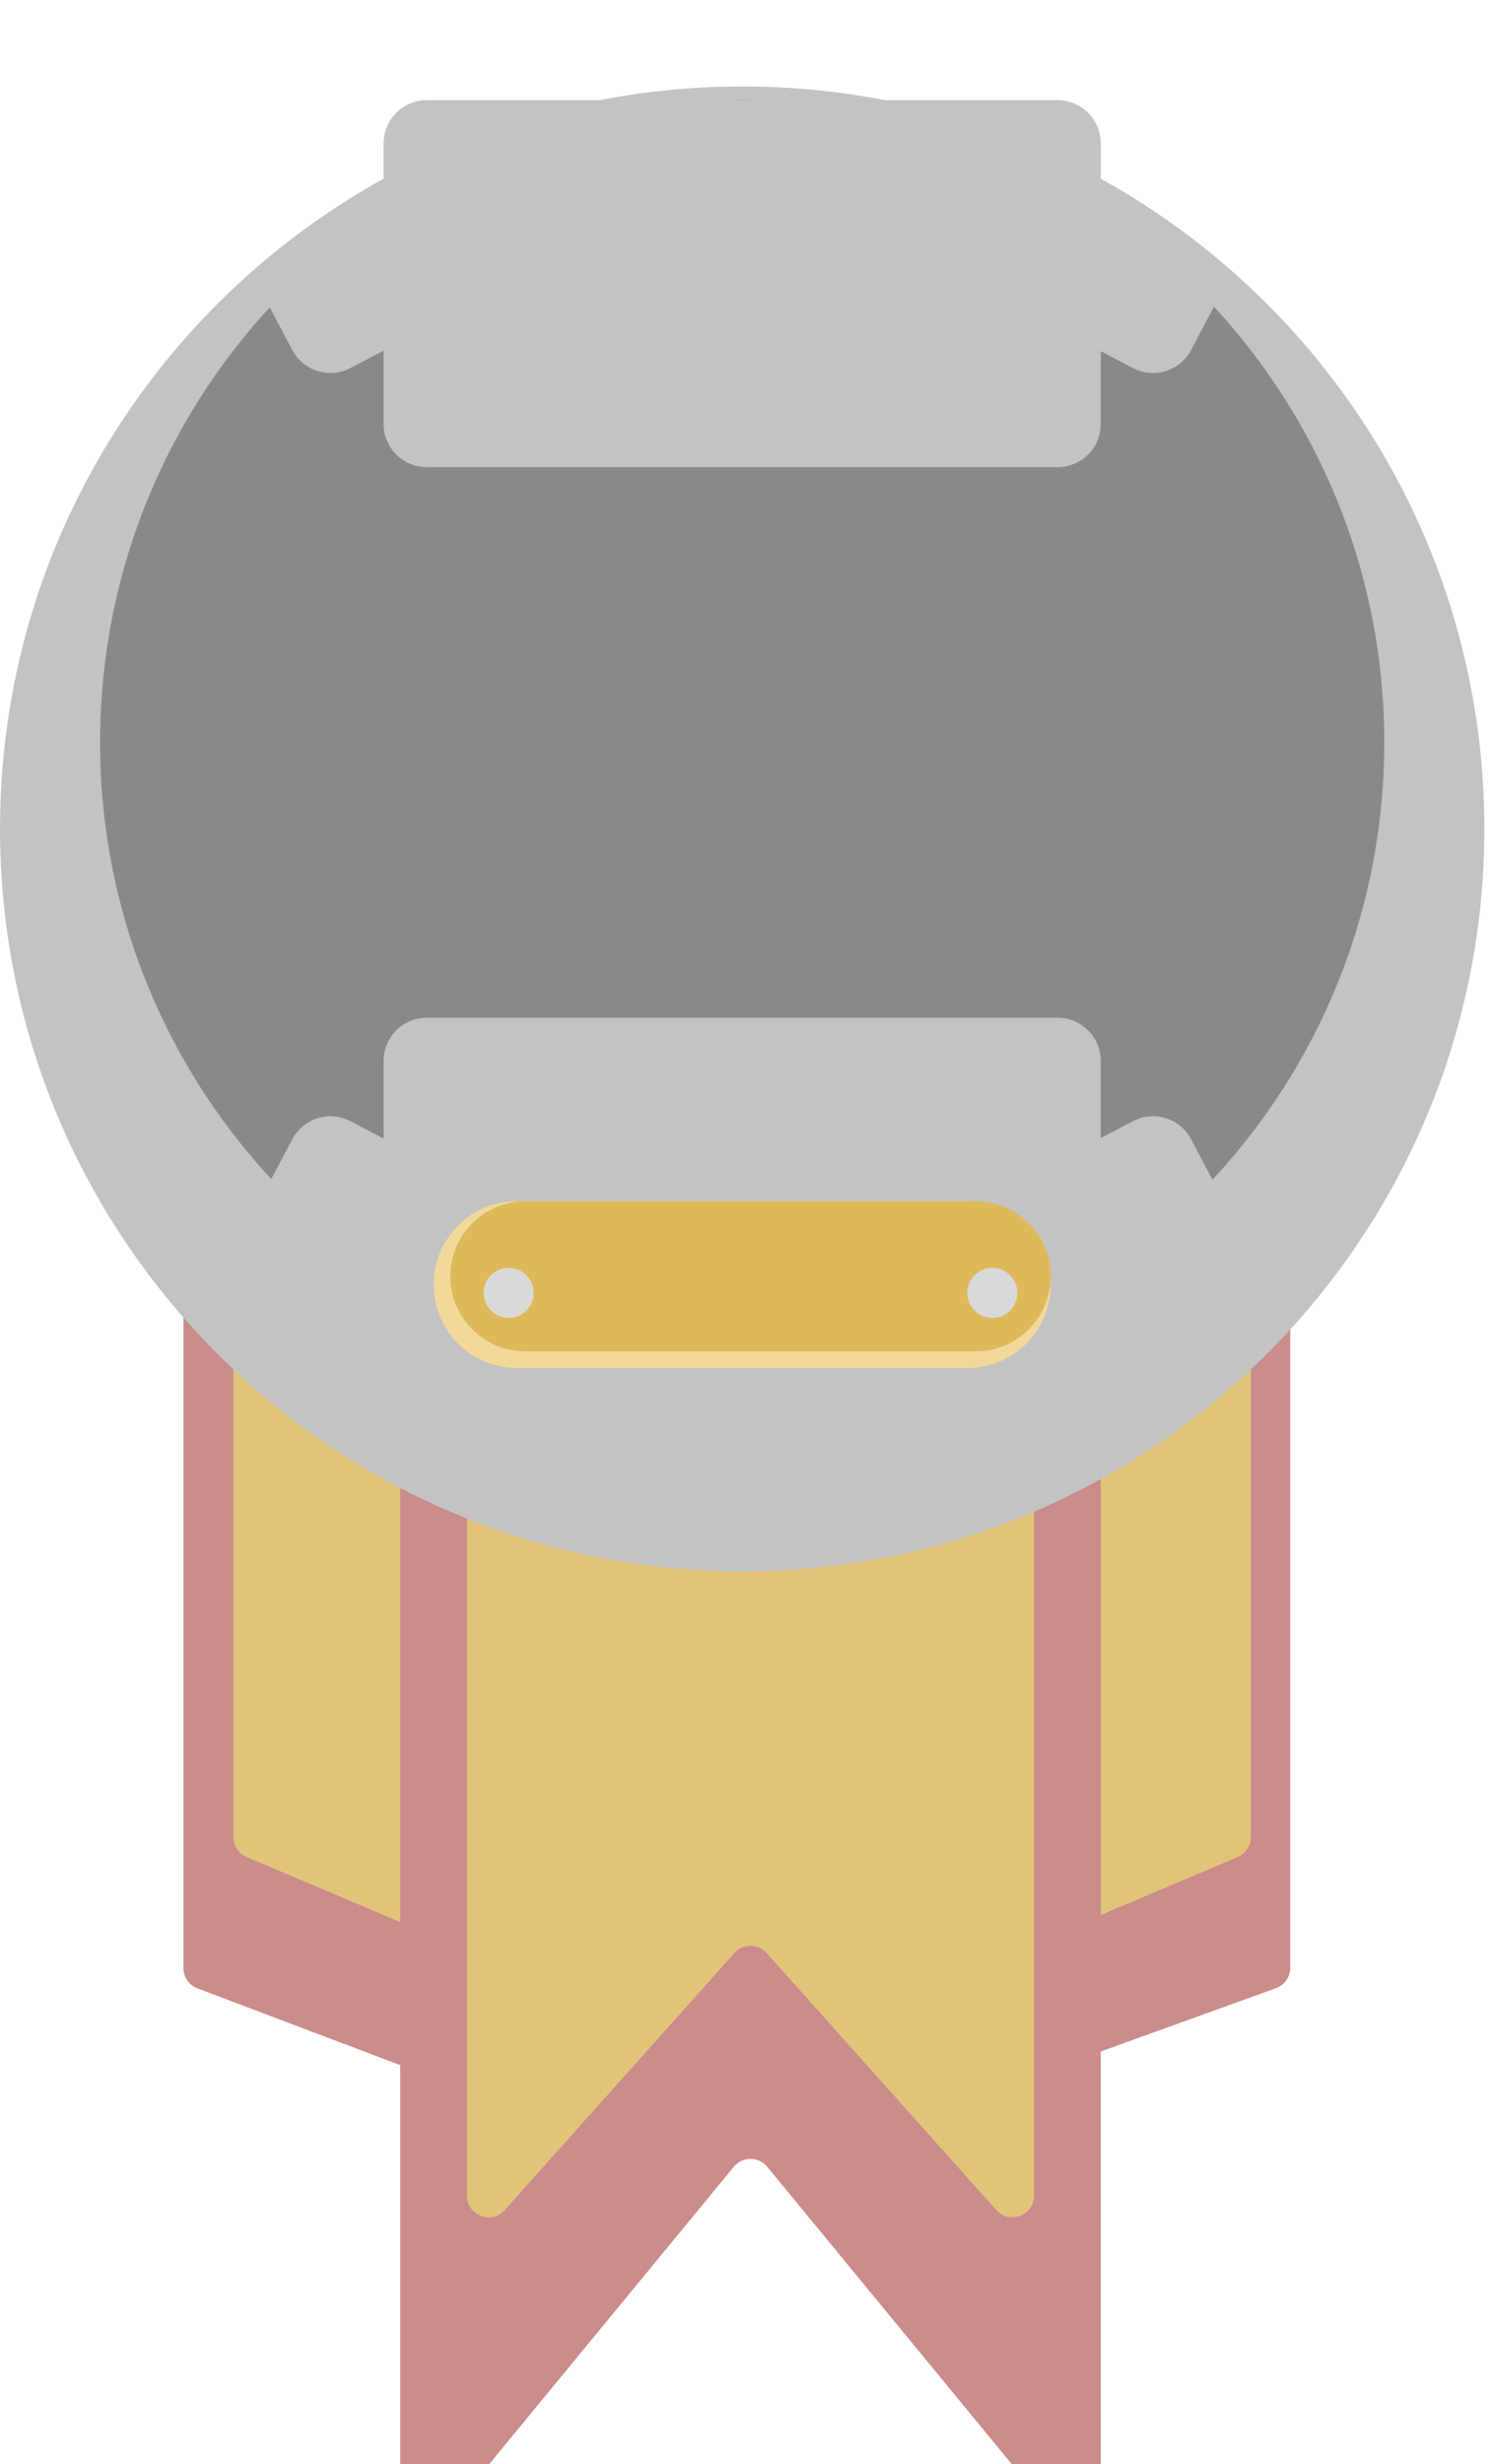 <svg width="69" height="114" viewBox="0 0 69 114" fill="none" xmlns="http://www.w3.org/2000/svg">
<g filter="url(#filter0_i_1465_1722)">
<path d="M38.591 41.133C38.591 40.581 39.039 40.133 39.591 40.133H58.711C59.263 40.133 59.711 40.581 59.711 41.133V87.036C59.711 87.457 59.447 87.834 59.05 87.977L49.247 91.515C49.023 91.596 48.777 91.594 48.554 91.51L39.237 87.983C38.849 87.836 38.591 87.463 38.591 87.048V41.133Z" fill="#CB8C8C"/>
</g>
<path d="M40.907 49.52C40.907 48.967 41.353 48.52 41.907 48.52H56.886C57.438 48.52 57.886 48.967 57.886 49.52V84.99C57.886 85.392 57.645 85.755 57.276 85.911L49.785 89.082C49.536 89.187 49.255 89.187 49.007 89.082L41.517 85.911C41.147 85.755 40.907 85.392 40.907 84.99V49.52Z" fill="#E1C47A"/>
<g filter="url(#filter1_i_1465_1722)">
<path d="M8.49 41.133C8.49 40.581 8.938 40.133 9.49 40.133H28.61C29.163 40.133 29.61 40.581 29.61 41.133V87.036C29.61 87.457 29.346 87.834 28.95 87.977L19.146 91.515C18.922 91.596 18.675 91.594 18.453 91.51L9.136 87.983C8.747 87.836 8.49 87.463 8.49 87.048V41.133Z" fill="#CB8C8C"/>
</g>
<path d="M10.806 49.52C10.806 48.967 11.253 48.52 11.806 48.52H26.786C27.338 48.52 27.786 48.967 27.786 49.52V84.99C27.786 85.392 27.545 85.755 27.175 85.911L19.685 89.082C19.436 89.187 19.155 89.187 18.906 89.082L11.416 85.911C11.046 85.755 10.806 85.392 10.806 84.99V49.52Z" fill="#E1C47A"/>
<g filter="url(#filter2_i_1465_1722)">
<path d="M18.523 42.676C18.523 42.123 18.971 41.676 19.523 41.676H49.94C50.492 41.676 50.94 42.123 50.94 42.676V112.209C50.94 113.147 49.764 113.569 49.167 112.844L35.504 96.238C35.104 95.752 34.359 95.752 33.959 96.238L20.296 112.844C19.699 113.569 18.523 113.147 18.523 112.209V42.676Z" fill="#CB8C8C"/>
</g>
<path d="M21.612 55.797C21.612 55.245 22.06 54.797 22.612 54.797H46.853C47.406 54.797 47.853 55.245 47.853 55.797V101.574C47.853 102.493 46.72 102.925 46.108 102.241L35.478 90.351C35.081 89.906 34.385 89.906 33.987 90.351L23.357 102.241C22.745 102.925 21.612 102.493 21.612 101.574V55.797Z" fill="#E1C47A"/>
<g filter="url(#filter3_i_1465_1722)">
<path d="M34.347 68.691C53.315 68.691 68.692 53.314 68.692 34.346C68.692 15.377 53.315 0 34.347 0C15.378 0 0.001 15.377 0.001 34.346C0.001 53.314 15.378 68.691 34.347 68.691Z" fill="#C3C3C3"/>
</g>
<path d="M34.346 64.058C50.757 64.058 64.061 50.755 64.061 34.344C64.061 17.933 50.757 4.629 34.346 4.629C17.935 4.629 4.632 17.933 4.632 34.344C4.632 50.755 17.935 64.058 34.346 64.058Z" fill="#8A8989"/>
<path d="M48.94 4.633H19.752C18.648 4.633 17.752 5.528 17.752 6.633V19.613C17.752 20.717 18.648 21.613 19.752 21.613H48.94C50.045 21.613 50.94 20.717 50.94 19.613V6.633C50.94 5.528 50.045 4.633 48.94 4.633Z" fill="#C3C3C3"/>
<path d="M55.301 11.561L47.914 7.67C46.937 7.156 45.727 7.531 45.212 8.508L44.199 10.432C43.684 11.409 44.059 12.619 45.037 13.133L52.424 17.024C53.401 17.539 54.611 17.164 55.125 16.187L56.139 14.263C56.653 13.285 56.278 12.076 55.301 11.561Z" fill="#C3C3C3"/>
<path d="M13.347 11.561L20.734 7.67C21.711 7.156 22.921 7.531 23.436 8.508L24.449 10.432C24.964 11.409 24.589 12.619 23.611 13.133L16.224 17.024C15.247 17.539 14.037 17.164 13.523 16.187L12.509 14.263C11.995 13.285 12.37 12.076 13.347 11.561Z" fill="#C3C3C3"/>
<path d="M55.301 57.333L47.914 61.224C46.937 61.739 45.727 61.364 45.212 60.387L44.199 58.463C43.684 57.486 44.059 56.276 45.037 55.761L52.424 51.87C53.401 51.356 54.611 51.731 55.125 52.708L56.139 54.632C56.653 55.609 56.278 56.819 55.301 57.333Z" fill="#C3C3C3"/>
<path d="M13.347 57.334L20.734 61.224C21.711 61.739 22.921 61.364 23.436 60.387L24.449 58.463C24.963 57.486 24.589 56.276 23.611 55.761L16.224 51.87C15.247 51.356 14.037 51.731 13.523 52.708L12.509 54.632C11.995 55.609 12.37 56.819 13.347 57.334Z" fill="#C3C3C3"/>
<path d="M48.94 47.082H19.752C18.648 47.082 17.752 47.977 17.752 49.082V62.062C17.752 63.166 18.648 64.062 19.752 64.062H48.94C50.045 64.062 50.94 63.166 50.94 62.062V49.082C50.94 47.977 50.045 47.082 48.94 47.082Z" fill="#C3C3C3"/>
<path d="M44.765 55.57H23.926C21.795 55.57 20.067 57.298 20.067 59.429C20.067 61.561 21.795 63.288 23.926 63.288H44.765C46.897 63.288 48.624 61.561 48.624 59.429C48.624 57.298 46.897 55.57 44.765 55.57Z" fill="#F2D99A"/>
<path d="M45.152 55.57H24.313C22.395 55.57 20.84 57.125 20.84 59.044V59.044C20.84 60.962 22.395 62.517 24.313 62.517H45.152C47.07 62.517 48.625 60.962 48.625 59.044C48.625 57.125 47.07 55.57 45.152 55.57Z" fill="#DEB95A"/>
<g filter="url(#filter4_i_1465_1722)">
<path d="M45.924 60.972C46.563 60.972 47.081 60.453 47.081 59.814C47.081 59.175 46.563 58.656 45.924 58.656C45.284 58.656 44.766 59.175 44.766 59.814C44.766 60.453 45.284 60.972 45.924 60.972Z" fill="#D9D9D9"/>
</g>
<g filter="url(#filter5_i_1465_1722)">
<path d="M23.541 60.972C24.181 60.972 24.699 60.453 24.699 59.814C24.699 59.175 24.181 58.656 23.541 58.656C22.902 58.656 22.384 59.175 22.384 59.814C22.384 60.453 22.902 60.972 23.541 60.972Z" fill="#D9D9D9"/>
</g>
<defs>
<filter id="filter0_i_1465_1722" x="38.591" y="40.133" width="21.12" height="55.441" filterUnits="userSpaceOnUse" color-interpolation-filters="sRGB">
<feFlood flood-opacity="0" result="BackgroundImageFix"/>
<feBlend mode="normal" in="SourceGraphic" in2="BackgroundImageFix" result="shape"/>
<feColorMatrix in="SourceAlpha" type="matrix" values="0 0 0 0 0 0 0 0 0 0 0 0 0 0 0 0 0 0 127 0" result="hardAlpha"/>
<feOffset dy="4"/>
<feGaussianBlur stdDeviation="2"/>
<feComposite in2="hardAlpha" operator="arithmetic" k2="-1" k3="1"/>
<feColorMatrix type="matrix" values="0 0 0 0 0 0 0 0 0 0 0 0 0 0 0 0 0 0 0.25 0"/>
<feBlend mode="normal" in2="shape" result="effect1_innerShadow_1465_1722"/>
</filter>
<filter id="filter1_i_1465_1722" x="8.49" y="40.133" width="21.119" height="55.441" filterUnits="userSpaceOnUse" color-interpolation-filters="sRGB">
<feFlood flood-opacity="0" result="BackgroundImageFix"/>
<feBlend mode="normal" in="SourceGraphic" in2="BackgroundImageFix" result="shape"/>
<feColorMatrix in="SourceAlpha" type="matrix" values="0 0 0 0 0 0 0 0 0 0 0 0 0 0 0 0 0 0 127 0" result="hardAlpha"/>
<feOffset dy="4"/>
<feGaussianBlur stdDeviation="2"/>
<feComposite in2="hardAlpha" operator="arithmetic" k2="-1" k3="1"/>
<feColorMatrix type="matrix" values="0 0 0 0 0 0 0 0 0 0 0 0 0 0 0 0 0 0 0.25 0"/>
<feBlend mode="normal" in2="shape" result="effect1_innerShadow_1465_1722"/>
</filter>
<filter id="filter2_i_1465_1722" x="18.523" y="41.676" width="32.417" height="75.535" filterUnits="userSpaceOnUse" color-interpolation-filters="sRGB">
<feFlood flood-opacity="0" result="BackgroundImageFix"/>
<feBlend mode="normal" in="SourceGraphic" in2="BackgroundImageFix" result="shape"/>
<feColorMatrix in="SourceAlpha" type="matrix" values="0 0 0 0 0 0 0 0 0 0 0 0 0 0 0 0 0 0 127 0" result="hardAlpha"/>
<feOffset dy="4"/>
<feGaussianBlur stdDeviation="2"/>
<feComposite in2="hardAlpha" operator="arithmetic" k2="-1" k3="1"/>
<feColorMatrix type="matrix" values="0 0 0 0 0 0 0 0 0 0 0 0 0 0 0 0 0 0 0.25 0"/>
<feBlend mode="normal" in2="shape" result="effect1_innerShadow_1465_1722"/>
</filter>
<filter id="filter3_i_1465_1722" x="0.001" y="0" width="68.691" height="72.691" filterUnits="userSpaceOnUse" color-interpolation-filters="sRGB">
<feFlood flood-opacity="0" result="BackgroundImageFix"/>
<feBlend mode="normal" in="SourceGraphic" in2="BackgroundImageFix" result="shape"/>
<feColorMatrix in="SourceAlpha" type="matrix" values="0 0 0 0 0 0 0 0 0 0 0 0 0 0 0 0 0 0 127 0" result="hardAlpha"/>
<feOffset dy="4"/>
<feGaussianBlur stdDeviation="2"/>
<feComposite in2="hardAlpha" operator="arithmetic" k2="-1" k3="1"/>
<feColorMatrix type="matrix" values="0 0 0 0 0 0 0 0 0 0 0 0 0 0 0 0 0 0 0.49 0"/>
<feBlend mode="normal" in2="shape" result="effect1_innerShadow_1465_1722"/>
</filter>
<filter id="filter4_i_1465_1722" x="44.766" y="58.656" width="2.315" height="2.316" filterUnits="userSpaceOnUse" color-interpolation-filters="sRGB">
<feFlood flood-opacity="0" result="BackgroundImageFix"/>
<feBlend mode="normal" in="SourceGraphic" in2="BackgroundImageFix" result="shape"/>
<feColorMatrix in="SourceAlpha" type="matrix" values="0 0 0 0 0 0 0 0 0 0 0 0 0 0 0 0 0 0 127 0" result="hardAlpha"/>
<feOffset/>
<feGaussianBlur stdDeviation="0.5"/>
<feComposite in2="hardAlpha" operator="arithmetic" k2="-1" k3="1"/>
<feColorMatrix type="matrix" values="0 0 0 0 0 0 0 0 0 0 0 0 0 0 0 0 0 0 1 0"/>
<feBlend mode="normal" in2="shape" result="effect1_innerShadow_1465_1722"/>
</filter>
<filter id="filter5_i_1465_1722" x="22.384" y="58.656" width="2.315" height="2.316" filterUnits="userSpaceOnUse" color-interpolation-filters="sRGB">
<feFlood flood-opacity="0" result="BackgroundImageFix"/>
<feBlend mode="normal" in="SourceGraphic" in2="BackgroundImageFix" result="shape"/>
<feColorMatrix in="SourceAlpha" type="matrix" values="0 0 0 0 0 0 0 0 0 0 0 0 0 0 0 0 0 0 127 0" result="hardAlpha"/>
<feOffset/>
<feGaussianBlur stdDeviation="0.5"/>
<feComposite in2="hardAlpha" operator="arithmetic" k2="-1" k3="1"/>
<feColorMatrix type="matrix" values="0 0 0 0 0 0 0 0 0 0 0 0 0 0 0 0 0 0 1 0"/>
<feBlend mode="normal" in2="shape" result="effect1_innerShadow_1465_1722"/>
</filter>
</defs>
</svg>
